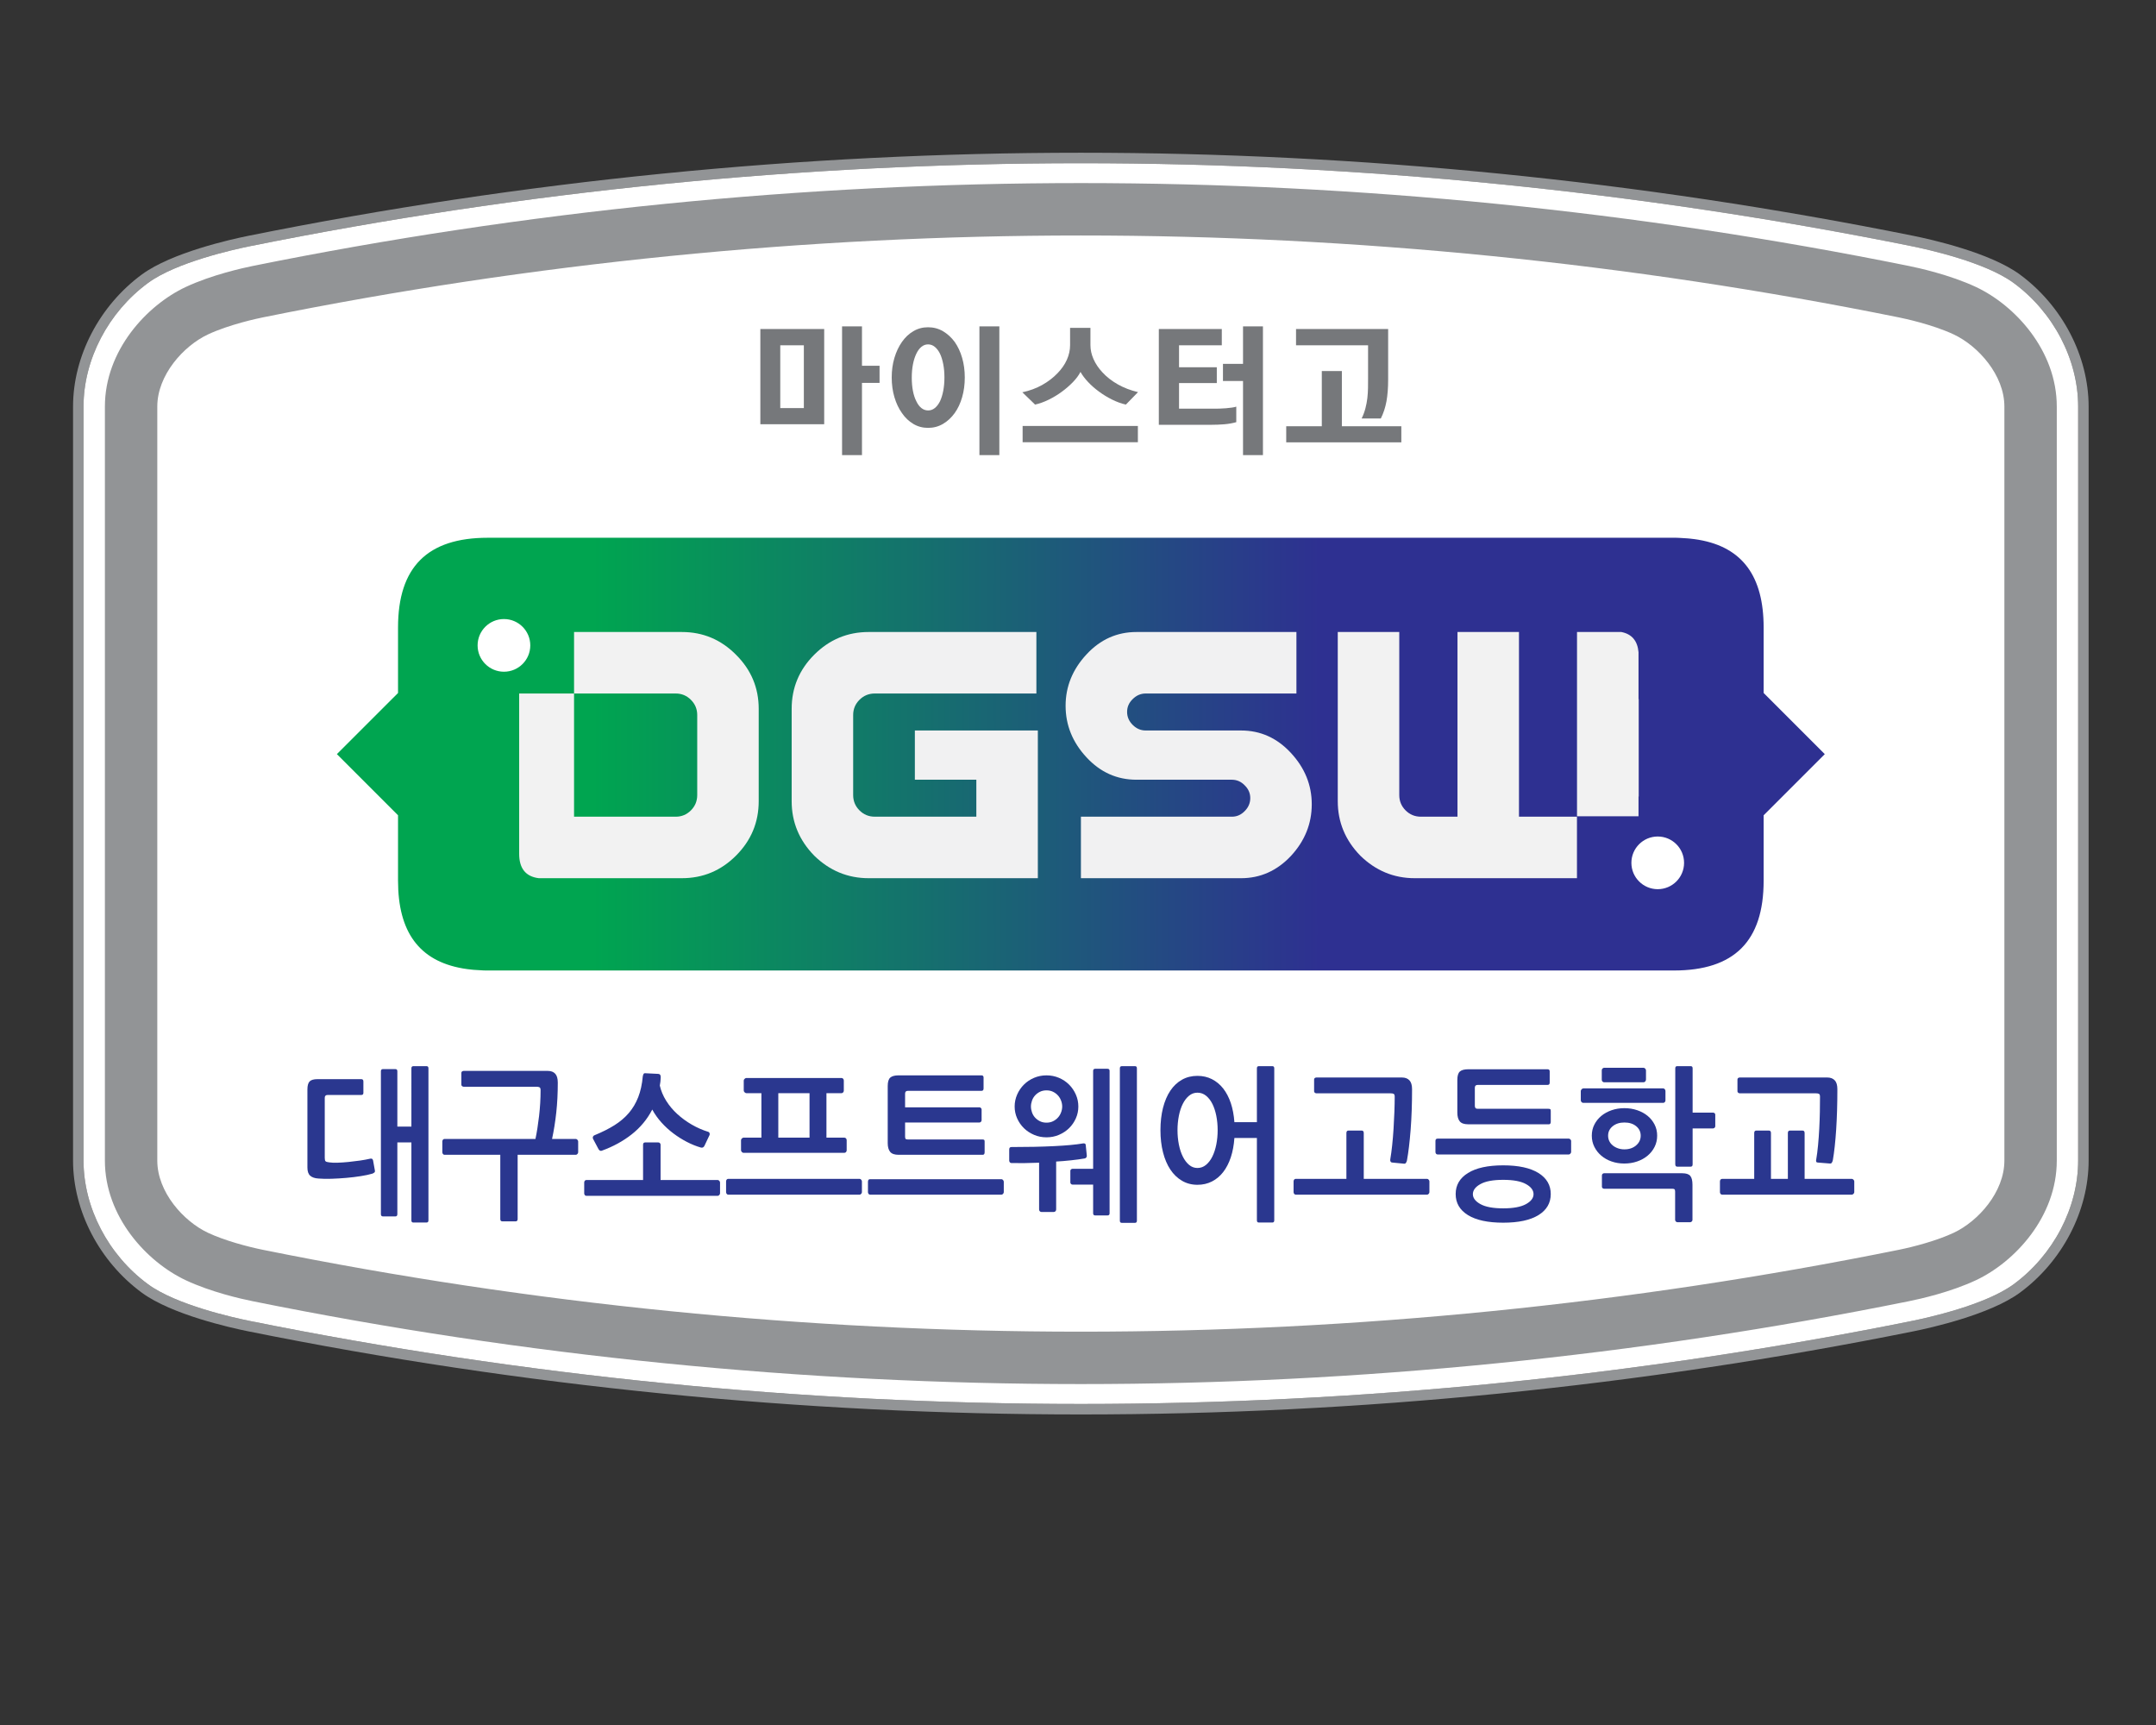 <?xml version="1.0" encoding="iso-8859-1"?>
<!-- Generator: Adobe Illustrator 22.1.0, SVG Export Plug-In . SVG Version: 6.00 Build 0)  -->
<svg version="1.1" id="&#xB808;&#xC774;&#xC5B4;_1" xmlns="http://www.w3.org/2000/svg" xmlns:xlink="http://www.w3.org/1999/xlink"
	 x="0px" y="0px" viewBox="0 0 1280 1024" style="enable-background:new 0 0 1280 1024;" xml:space="preserve">
<rect x="0" y="0" width="1280" height="1024" fill="#333333" stroke="none"/>
<g id="XMLID_1_">
	<g>
		<path style="fill:#929496;" d="M1240,241.35v447.61c0,29.86-15.64,59.91-40.83,78.42c-17.74,13.01-52.8,20.83-63.13,22.92
			c-162.49,32.75-328.81,49.35-494.35,49.35s-331.87-16.6-494.36-49.35c-10.33-2.09-45.39-9.91-63.11-22.91
			c-25.19-18.51-40.85-48.56-40.85-78.43V241.35c0-29.87,15.66-59.91,40.85-78.41c17.72-13.02,52.78-20.84,63.11-22.93
			c162.5-32.74,328.82-49.34,494.35-49.34c165.54,0,331.87,16.6,494.36,49.34c10.33,2.09,45.39,9.91,63.12,22.93
			C1224.35,181.44,1240,211.48,1240,241.35z M1233.78,688.96V241.35c0-27.92-14.68-56.05-38.31-73.39
			c-16.7-12.27-50.65-19.82-60.66-21.85C972.72,113.45,806.8,96.89,641.68,96.89c-165.11,0-331.02,16.56-493.12,49.22
			c-10.01,2.03-43.96,9.58-60.65,21.84c-23.64,17.35-38.32,45.48-38.32,73.4v447.61c0,27.92,14.68,56.05,38.31,73.41
			c16.7,12.26,50.65,19.81,60.66,21.83c162.09,32.67,328,49.23,493.13,49.23s331.03-16.56,493.13-49.23
			c10-2.02,43.95-9.57,60.66-21.83C1219.11,745.01,1233.78,716.88,1233.78,688.96z"/>
		<path style="fill:#FFFFFF;" d="M1233.78,241.35v447.61c0,27.92-14.67,56.05-38.3,73.41c-16.71,12.26-50.66,19.81-60.66,21.83
			c-162.1,32.67-328,49.23-493.13,49.23s-331.04-16.56-493.13-49.23c-10.01-2.02-43.96-9.57-60.66-21.83
			c-23.63-17.36-38.31-45.49-38.31-73.41V241.35c0-27.92,14.68-56.05,38.32-73.4c16.69-12.26,50.64-19.81,60.65-21.84
			c162.1-32.66,328.01-49.22,493.12-49.22c165.12,0,331.04,16.56,493.13,49.22c10.01,2.03,43.96,9.58,60.66,21.85
			C1219.1,185.3,1233.78,213.43,1233.78,241.35z"/>
	</g>
	<g>
	</g>
</g>
<g>
	<linearGradient id="SVGID_1_" gradientUnits="userSpaceOnUse" x1="200.006" y1="447.664" x2="1083.36" y2="447.664">
		<stop  offset="0.172" style="stop-color:#00A550"/>
		<stop  offset="0.661" style="stop-color:#2E3091"/>
	</linearGradient>
	<path style="fill:url(#SVGID_1_);" d="M1047.058,411.36v-38.859c0-30.41-12.587-47.511-38.274-52.021
		c-0.16-0.029-0.311-0.055-0.461-0.083c-1.546-0.261-3.136-0.469-4.777-0.638c-0.457-0.049-0.911-0.097-1.379-0.14
		c-1.385-0.121-2.801-0.206-4.248-0.268c-0.42-0.018-0.816-0.061-1.245-0.073l-1.7-0.055h-1.191H289.829h-0.242
		c-35.852,0-53.278,17.426-53.278,53.278v38.872l-36.302,36.288l36.302,36.307v38.855c0,30.413,12.591,47.517,38.281,52.024
		c0.153,0.026,0.297,0.055,0.454,0.08c1.542,0.261,3.139,0.473,4.777,0.643c0.457,0.05,0.914,0.097,1.385,0.14
		c1.379,0.121,2.798,0.206,4.241,0.261c0.42,0.018,0.816,0.066,1.246,0.078l1.703,0.055h1.191h703.955h0.242
		c35.852,0,53.275-17.43,53.275-53.276v-38.872l36.302-36.295L1047.058,411.36z"/>
	<path style="fill:#F1F1F2;" d="M616.16,521.321H515.726c-12.413,0-23.196-4.46-32.327-13.379
		c-8.926-9.143-13.393-19.915-13.393-32.334v-54.82c0-12.49,4.466-23.203,13.393-32.127c8.984-8.991,19.764-13.487,32.327-13.487
		h99.568v36.507h-95.92c-3.583,0-6.606,1.252-9.107,3.748c-2.501,2.498-3.747,5.499-3.747,8.998v47.537
		c0,3.572,1.246,6.602,3.747,9.1c2.501,2.498,5.524,3.743,9.107,3.743h60.273v-21.946h-36.5v-29.229h73.014V521.321z"/>
	<path style="fill:#F1F1F2;" d="M778.778,477.426c0,11.562-4.129,21.806-12.41,30.73c-8.281,8.78-18.136,13.166-29.549,13.166
		h-95.088v-36.513h89.625c2.921,0,5.463-1.106,7.606-3.319c2.211-2.211,3.313-4.78,3.313-7.71c0-2.916-1.102-5.456-3.313-7.601
		c-2.143-2.211-4.685-3.317-7.606-3.317H674.71c-11.557,0-21.453-4.422-29.649-13.275c-8.291-8.92-12.424-19.132-12.424-30.621
		c0-11.422,4.133-21.592,12.424-30.517c8.196-8.846,18.091-13.275,29.649-13.275h94.968v36.507H680.18
		c-2.931,0-5.5,1.113-7.711,3.324c-2.218,2.139-3.317,4.678-3.317,7.595c0,2.928,1.099,5.504,3.317,7.71
		c2.211,2.211,4.78,3.324,7.711,3.324h56.639c11.485,0,21.336,4.429,29.549,13.28C774.649,455.833,778.778,466.003,778.778,477.426z
		"/>
	<g>
		<path style="fill:none;" d="M401.192,484.808c3.498,0,6.5-1.246,8.998-3.743c2.494-2.498,3.746-5.528,3.746-9.1v-47.537
			c0-3.499-1.252-6.5-3.746-8.998c-2.498-2.496-5.5-3.748-8.998-3.748H340.81v73.127H401.192z"/>
		<path style="fill:#F2F2F2;" d="M404.83,375.174h-64.02v36.507h60.382c3.498,0,6.5,1.252,8.998,3.748
			c2.494,2.498,3.746,5.499,3.746,8.998v47.537c0,3.572-1.252,6.602-3.746,9.1c-2.498,2.498-5.5,3.743-8.998,3.743H340.81v-73.127
			h-32.586v11.738v2.65v44.048v11.13v25.585c0,8.699,3.883,13.529,11.629,14.49h84.977c12.496,0,23.203-4.46,32.119-13.379
			c8.998-8.998,13.492-19.775,13.492-32.334v-54.82c0-12.49-4.494-23.203-13.492-32.127
			C428.033,379.67,417.325,375.174,404.83,375.174z"/>
		<path style="fill:#F2F2F2;" d="M901.805,484.808V375.174h-36.504v109.634h-21.712c-3.576,0-6.606-1.246-9.104-3.743
			c-2.501-2.498-3.747-5.528-3.747-9.1v-96.79h-36.517v100.434c0,12.419,4.47,23.191,13.386,32.334
			c9.128,8.92,19.903,13.379,32.32,13.379h96.306v-36.513H901.805z"/>
		<path style="fill:#F2F2F2;" d="M972.775,472.863h0.113v-2.65v-44.048v-11.13h-0.113v-27.9
			c-0.607-6.768-3.999-10.759-10.185-11.961h-26.332v109.385h36.517V472.863z"/>
		<rect x="936.233" y="484.559" style="fill:#2A378F;" width="0.024" height="0.249"/>
	</g>
	<path style="fill:#FFFFFF;" d="M314.823,383.121c0,8.633-7.005,15.631-15.638,15.631c-8.633,0-15.635-6.998-15.635-15.631
		c0-8.635,7.002-15.64,15.635-15.64C307.818,367.481,314.823,374.487,314.823,383.121z"/>
	<path style="fill:#FFFFFF;" d="M968.544,512.207c0-8.639,7.005-15.638,15.638-15.638c8.636,0,15.635,6.998,15.635,15.638
		c0,8.635-6.998,15.633-15.635,15.633C975.549,527.841,968.544,520.842,968.544,512.207z"/>
</g>
<path style="fill:#929496;" d="M641.693,821.618c-164.863,0-330.276-16.552-491.631-49.183c-6.927-1.392-24.704-5.401-39.738-12.441
	c-23.142-10.851-48.047-37.705-48.047-71.035V241.353c0-33.325,24.889-60.164,48.016-70.999
	c15.44-7.237,34.347-11.375,39.776-12.472c161.4-32.644,326.809-49.197,491.624-49.197c164.802,0,330.208,16.552,491.615,49.2
	c5.401,1.088,24.26,5.207,39.748,12.449c23.142,10.842,48.037,37.686,48.037,71.018v447.606c0,33.323-24.892,60.177-48.02,71.028
	c-15.075,7.046-32.842,11.056-39.783,12.448C971.952,805.065,806.547,821.618,641.693,821.618z M641.693,139.793
	c-162.748,0-326.079,16.342-485.462,48.581c-3.262,0.659-20.122,4.234-32.74,10.146c-14.594,6.841-30.106,24.173-30.106,42.833
	v447.606c0,18.665,15.526,36.023,30.136,42.871c9.776,4.572,23.299,8.223,32.692,10.114
	c159.346,32.221,322.68,48.566,485.479,48.566c162.785,0,326.116-16.345,485.449-48.562c9.404-1.894,22.93-5.545,32.737-10.124
	c14.583-6.848,30.109-24.199,30.109-42.864V241.353c0-18.665-15.519-36.004-30.119-42.845c-12.659-5.924-29.471-9.479-32.716-10.129
	C967.759,156.136,804.431,139.793,641.693,139.793z"/>
<g>
	<path style="fill:#2A378F;" d="M222.199,696.073c-0.358,0.268-0.689,0.462-0.986,0.591c-1.972,0.588-4.316,1.094-7.036,1.512
		c-2.716,0.432-5.555,0.773-8.514,1.034c-2.951,0.261-5.899,0.437-8.824,0.534c-2.924,0.104-5.528,0.05-7.793-0.145
		c-2.153-0.128-3.784-0.688-4.883-1.665c-1.113-0.979-1.658-2.607-1.658-4.891v-46.271c0-2.28,0.43-3.876,1.297-4.794
		c0.867-0.911,2.433-1.367,4.705-1.367h25.984c0.839,0,1.252,0.456,1.252,1.367v6.756c0,0.844-0.413,1.269-1.252,1.269h-19.982
		c-1.136,0-1.703,0.553-1.703,1.665v35.707c0,1.039,0.167,1.713,0.495,1.998c0.328,0.299,1.055,0.51,2.191,0.638
		c1.256,0.201,2.9,0.261,4.931,0.201c2.03-0.068,4.197-0.213,6.497-0.444c2.296-0.232,4.576-0.51,6.807-0.833
		c2.242-0.322,4.201-0.687,5.876-1.075c0.413-0.128,0.798-0.128,1.16,0c0.359,0.126,0.594,0.461,0.72,0.978l1.075,5.966
		C222.674,695.387,222.558,695.819,222.199,696.073z M244.245,634.154c0-0.844,0.41-1.269,1.249-1.269h7.705
		c0.778,0,1.167,0.425,1.167,1.269v90.292c0,0.846-0.389,1.276-1.167,1.276h-7.793c-0.778,0-1.16-0.43-1.16-1.276v-46.271h-8.339
		v42.56c0,0.906-0.389,1.36-1.164,1.36h-7.35c-0.836,0-1.252-0.454-1.252-1.36v-84.818c0-0.851,0.416-1.276,1.252-1.276h7.35
		c0.775,0,1.164,0.425,1.164,1.276v32.866h8.339V634.154z"/>
	<path style="fill:#2A378F;" d="M331.154,642.662c0,6.326-0.297,12.231-0.894,17.706c-0.594,5.48-1.433,10.728-2.508,15.747h14.157
		c0.3,0,0.601,0.164,0.901,0.491c0.297,0.329,0.444,0.657,0.444,0.979v6.457c0,0.328-0.147,0.65-0.444,0.978
		c-0.3,0.329-0.601,0.493-0.901,0.493H307.32v38.154c0,0.914-0.416,1.368-1.252,1.368h-7.797c-0.836,0-1.252-0.454-1.252-1.368
		v-38.154h-33.156c-0.358,0-0.659-0.164-0.898-0.493c-0.239-0.327-0.355-0.65-0.355-0.978v-6.457c0-0.389,0.116-0.735,0.355-1.027
		c0.239-0.299,0.539-0.444,0.898-0.444h54.032c0.836-3.974,1.553-8.519,2.15-13.645c0.594-5.116,0.897-10.219,0.897-15.31
		c0-0.906-0.211-1.478-0.628-1.708c-0.416-0.23-1.041-0.346-1.877-0.346h-43.195c-0.297,0-0.594-0.116-0.894-0.34
		c-0.301-0.232-0.447-0.498-0.447-0.832v-7.04c0-0.389,0.147-0.686,0.447-0.88c0.3-0.195,0.597-0.299,0.894-0.299h49.999
		c1.914,0,3.378,0.56,4.395,1.672C330.649,638.493,331.154,640.251,331.154,642.662z"/>
	<path style="fill:#2A378F;" d="M427.033,709.384c-0.297,0.329-0.594,0.486-0.897,0.486h-78.044c-0.355,0-0.659-0.145-0.897-0.437
		c-0.236-0.298-0.355-0.638-0.355-1.032v-6.459c0-0.382,0.119-0.735,0.355-1.027c0.239-0.292,0.543-0.43,0.897-0.43h33.692v-20.944
		c0-0.904,0.416-1.367,1.256-1.367h7.797c0.355,0,0.672,0.133,0.939,0.389c0.269,0.268,0.403,0.588,0.403,0.978v20.944h33.958
		c0.304,0,0.6,0.157,0.897,0.485c0.3,0.329,0.45,0.65,0.45,0.972v6.459C427.483,708.729,427.333,709.057,427.033,709.384z
		 M357.322,683.066c-0.239,0.133-0.553,0.145-0.942,0.048c-0.389-0.102-0.727-0.401-1.03-0.93l-3.225-6.068
		c-0.239-0.517-0.256-0.984-0.048-1.416c0.212-0.42,0.526-0.698,0.942-0.826c4.48-1.836,8.407-3.803,11.789-5.924
		c3.371-2.116,6.221-4.552,8.554-7.285c2.334-2.74,4.183-5.876,5.555-9.393c1.372-3.523,2.269-7.594,2.689-12.226
		c0.058-0.45,0.195-0.911,0.403-1.373c0.211-0.456,0.553-0.643,1.03-0.583l7.797,0.389c1.014,0.066,1.495,0.783,1.433,2.153
		c-0.061,1.696-0.242,3.295-0.543,4.789c0.717,3.134,1.976,6.135,3.767,8.998c1.791,2.873,3.986,5.497,6.586,7.879
		c2.6,2.382,5.48,4.484,8.646,6.312c3.17,1.829,6.453,3.264,9.861,4.303c0.355,0.126,0.59,0.406,0.713,0.833
		c0.119,0.424,0.089,0.802-0.085,1.129l-2.962,6.251c-0.478,0.984-1.194,1.342-2.146,1.088c-2.75-0.79-5.511-1.902-8.291-3.342
		c-2.774-1.433-5.453-3.117-8.019-5.043c-2.573-1.931-4.931-4.088-7.077-6.476c-2.153-2.382-3.979-4.946-5.47-7.698
		c-2.989,5.755-7.046,10.656-12.188,14.71C369.926,677.409,364.013,680.642,357.322,683.066z"/>
	<path style="fill:#2A378F;" d="M511.266,708.698c-0.297,0.327-0.597,0.486-0.901,0.486h-78.043c-0.362,0-0.659-0.159-0.898-0.486
		c-0.239-0.328-0.355-0.65-0.355-0.978v-6.459c0-0.394,0.116-0.729,0.355-1.026c0.239-0.292,0.536-0.443,0.898-0.443h78.043
		c0.304,0,0.604,0.164,0.901,0.491c0.3,0.327,0.447,0.657,0.447,0.978v6.459C511.713,708.048,511.567,708.371,511.266,708.698z
		 M443.074,648.927c-0.297,0-0.628-0.164-0.983-0.492c-0.362-0.323-0.536-0.687-0.536-1.077v-5.971c0-0.322,0.174-0.645,0.536-0.979
		c0.355-0.323,0.686-0.492,0.983-0.492h56.54c0.362,0,0.672,0.152,0.942,0.444c0.273,0.297,0.406,0.643,0.406,1.027v6.069
		c0,0.389-0.133,0.73-0.406,1.027c-0.27,0.297-0.58,0.444-0.942,0.444h-8.961v26.41h10.663c0.358,0,0.675,0.14,0.945,0.444
		c0.266,0.292,0.403,0.631,0.403,1.027v6.064c0,0.389-0.137,0.735-0.403,1.027c-0.27,0.292-0.587,0.444-0.945,0.444h-59.945
		c-0.3,0-0.611-0.164-0.942-0.493c-0.328-0.328-0.491-0.686-0.491-1.075v-5.966c0-0.334,0.164-0.657,0.491-0.979
		c0.331-0.328,0.642-0.492,0.942-0.492h10.663v-26.41H443.074z M462.073,648.927v26.41h18.542v-26.41H462.073z"/>
	<path style="fill:#2A378F;" d="M595.493,700.485c0.3,0.321,0.447,0.679,0.447,1.075v6.161c0,0.328-0.147,0.65-0.447,0.978
		c-0.297,0.327-0.601,0.486-0.894,0.486h-78.047c-0.358,0-0.659-0.159-0.901-0.486c-0.239-0.328-0.352-0.65-0.352-0.978v-6.161
		c0-1.046,0.413-1.568,1.252-1.568h78.047C594.892,699.992,595.196,700.156,595.493,700.485z M584.246,685.168
		c-0.208,0.23-0.461,0.346-0.754,0.346h-50.009c-2.389,0-4.057-0.588-5.016-1.762c-0.956-1.172-1.437-2.904-1.437-5.188v-33.847
		c0-2.479,0.512-4.161,1.529-5.043c1.014-0.872,2.651-1.315,4.924-1.315h49.197c0.836,0,1.256,0.426,1.256,1.273v6.55
		c0,0.918-0.42,1.374-1.256,1.374h-43.727c-1.075,0-1.61,0.559-1.61,1.665v8.116h44.174c0.294,0,0.577,0.128,0.85,0.396
		c0.269,0.256,0.403,0.553,0.403,0.88v6.362c0,0.382-0.133,0.712-0.403,0.978c-0.273,0.256-0.556,0.389-0.85,0.389h-44.174v8.317
		c0,0.711,0.102,1.186,0.311,1.416c0.205,0.225,0.641,0.34,1.3,0.34h44.178c0.474,0,0.829,0.061,1.071,0.194
		c0.239,0.135,0.362,0.456,0.362,0.979v6.457C584.563,684.566,584.458,684.943,584.246,685.168z"/>
	<path style="fill:#2A378F;" d="M617.313,719.02c-0.273-0.29-0.406-0.638-0.406-1.032v-27.777c-3.525,0.126-6.555,0.207-9.093,0.242
		c-2.542,0.031-5.009,0.012-7.395-0.048c-0.358,0-0.658-0.152-0.894-0.443c-0.242-0.292-0.362-0.633-0.362-1.027v-6.556
		c0-0.971,0.423-1.469,1.255-1.469c9.496,0,17.921-0.171,25.267-0.536c7.35-0.358,13.116-0.892,17.296-1.616
		c0.297-0.061,0.628-0.043,0.986,0.055c0.358,0.097,0.563,0.408,0.628,0.93l0.624,6.161c0.062,0.522-0.044,0.93-0.311,1.221
		c-0.269,0.292-0.553,0.472-0.853,0.541c-1.075,0.194-2.331,0.389-3.763,0.582c-1.433,0.194-2.911,0.377-4.436,0.541
		c-1.525,0.164-3.047,0.31-4.569,0.438c-1.522,0.133-2.945,0.231-4.255,0.297v28.465c0,0.394-0.133,0.742-0.406,1.032
		c-0.266,0.292-0.614,0.438-1.03,0.438h-7.35C617.893,719.459,617.583,719.312,617.313,719.02z M621.299,638.358
		c2.628,0,5.091,0.493,7.391,1.467c2.3,0.979,4.299,2.315,6.005,4.011c1.703,1.701,3.044,3.67,4.03,5.917
		c0.99,2.254,1.478,4.618,1.478,7.097c0,2.479-0.488,4.823-1.478,7.041c-0.986,2.218-2.327,4.156-4.03,5.826
		c-1.706,1.659-3.705,2.977-6.005,3.955c-2.3,0.984-4.763,1.471-7.391,1.471c-2.627,0-5.091-0.486-7.391-1.471
		c-2.3-0.978-4.303-2.296-6.006-3.955c-1.699-1.67-3.047-3.608-4.033-5.826c-0.983-2.218-1.481-4.562-1.481-7.041
		c0-2.479,0.498-4.844,1.481-7.097c0.986-2.247,2.334-4.216,4.033-5.917c1.703-1.696,3.706-3.032,6.006-4.011
		C616.208,638.851,618.672,638.358,621.299,638.358z M621.299,647.262c-1.436,0-2.719,0.273-3.852,0.826
		c-1.14,0.555-2.105,1.276-2.914,2.158c-0.808,0.88-1.423,1.907-1.836,3.079c-0.42,1.179-0.631,2.346-0.631,3.525
		c0,1.172,0.211,2.344,0.631,3.518c0.413,1.177,1.027,2.204,1.836,3.079c0.809,0.88,1.774,1.604,2.914,2.157
		c1.133,0.553,2.416,0.833,3.852,0.833c1.433,0,2.719-0.28,3.849-0.833c1.14-0.553,2.109-1.276,2.918-2.157
		c0.805-0.875,1.433-1.902,1.877-3.079c0.45-1.174,0.675-2.346,0.675-3.518c0-1.179-0.225-2.346-0.675-3.525
		c-0.444-1.172-1.072-2.199-1.877-3.079c-0.809-0.882-1.778-1.604-2.918-2.158C624.018,647.535,622.732,647.262,621.299,647.262z
		 M657.495,721.511h-7.254c-0.836,0-1.255-0.423-1.255-1.269v-17.03h-12.27c-0.304,0-0.587-0.121-0.856-0.382
		c-0.269-0.261-0.403-0.553-0.403-0.887v-6.944c0-0.327,0.133-0.602,0.403-0.826c0.27-0.225,0.553-0.341,0.856-0.341h12.27v-58.116
		c0-0.844,0.42-1.269,1.255-1.269h7.254c0.843,0,1.259,0.425,1.259,1.269v84.527C658.755,721.088,658.338,721.511,657.495,721.511z
		 M673.809,725.913h-7.797c-0.778,0-1.16-0.43-1.16-1.266v-90.493c0-0.844,0.416-1.269,1.249-1.269h7.708
		c0.775,0,1.164,0.425,1.164,1.269v90.493C674.973,725.483,674.584,725.913,673.809,725.913z"/>
	<path style="fill:#2A378F;" d="M710.903,703.322c-3.409,0-6.466-0.804-9.186-2.407c-2.716-1.597-5.016-3.815-6.9-6.652
		c-1.883-2.832-3.33-6.239-4.347-10.22c-1.01-3.978-1.518-8.353-1.518-13.104c0-4.897,0.508-9.332,1.518-13.313
		c1.017-3.973,2.464-7.363,4.347-10.17c1.884-2.802,4.183-4.97,6.9-6.507c2.719-1.53,5.777-2.293,9.186-2.293
		c3.166,0,6.032,0.647,8.602,1.954c2.566,1.3,4.794,3.146,6.678,5.528c1.877,2.382,3.388,5.268,4.528,8.652
		c1.133,3.397,1.846,7.183,2.143,11.351h13.355v-31.986c0-0.844,0.389-1.269,1.164-1.269h7.974c0.778,0,1.167,0.425,1.167,1.269
		v90.292c0,0.846-0.389,1.276-1.167,1.276h-7.974c-0.775,0-1.164-0.43-1.164-1.276v-48.914h-13.355
		c-0.297,4.242-1.01,8.075-2.143,11.496c-1.14,3.426-2.651,6.341-4.528,8.754c-1.884,2.418-4.112,4.277-6.678,5.577
		C716.936,702.666,714.069,703.322,710.903,703.322z M722.914,670.939c0-3.001-0.273-5.857-0.805-8.561
		c-0.543-2.709-1.32-5.079-2.334-7.096c-1.017-2.016-2.273-3.634-3.76-4.842c-1.501-1.203-3.197-1.805-5.111-1.805
		c-1.853,0-3.508,0.602-4.975,1.805c-1.46,1.208-2.699,2.825-3.712,4.842c-1.02,2.016-1.798,4.386-2.334,7.096
		c-0.532,2.704-0.809,5.56-0.809,8.561c0,2.934,0.276,5.748,0.809,8.462c0.536,2.704,1.313,5.086,2.334,7.14
		c1.014,2.052,2.252,3.701,3.712,4.939c1.468,1.239,3.122,1.86,4.975,1.86c1.914,0,3.61-0.621,5.111-1.86
		c1.487-1.239,2.743-2.887,3.76-4.939c1.014-2.054,1.791-4.436,2.334-7.14C722.641,676.687,722.914,673.874,722.914,670.939z"/>
	<path style="fill:#2A378F;" d="M848.182,708.698c-0.3,0.327-0.601,0.486-0.901,0.486h-78.04c-0.362,0-0.662-0.159-0.897-0.486
		c-0.246-0.328-0.362-0.65-0.362-0.978v-6.459c0-0.394,0.116-0.729,0.362-1.026c0.235-0.292,0.536-0.443,0.897-0.443h30.106v-27.195
		c0-0.978,0.416-1.471,1.249-1.471h7.8c0.833,0,1.256,0.493,1.256,1.471v27.195h37.629c0.3,0,0.601,0.164,0.901,0.491
		c0.293,0.327,0.45,0.657,0.45,0.978v6.459C848.632,708.048,848.475,708.371,848.182,708.698z M838.328,646.576
		c0,8.803-0.286,16.86-0.853,24.162c-0.57,7.309-1.3,13.373-2.191,18.197c-0.13,0.522-0.317,0.978-0.587,1.367
		c-0.273,0.396-0.645,0.559-1.122,0.493l-7.077-0.688c-0.485-0.055-0.809-0.292-0.986-0.686c-0.181-0.384-0.211-0.845-0.092-1.367
		c0.416-2.412,0.788-5.195,1.119-8.362c0.331-3.165,0.601-6.427,0.808-9.781c0.212-3.359,0.372-6.671,0.492-9.933
		c0.116-3.263,0.184-6.229,0.184-8.907c0-0.911-0.198-1.476-0.584-1.708c-0.389-0.224-1.003-0.34-1.839-0.34h-44.086
		c-0.3,0-0.604-0.116-0.901-0.353c-0.294-0.218-0.44-0.498-0.44-0.826v-7.041c0-0.396,0.146-0.687,0.44-0.887
		c0.297-0.189,0.601-0.287,0.901-0.287h50.808c1.911,0,3.388,0.56,4.429,1.665C837.802,642.401,838.328,644.164,838.328,646.576z"/>
	<path style="fill:#2A378F;" d="M932.32,684.827c-0.3,0.329-0.601,0.486-0.894,0.486h-77.958c-0.358,0-0.659-0.145-0.901-0.437
		c-0.236-0.298-0.352-0.638-0.352-1.027v-6.555c0-0.911,0.413-1.374,1.252-1.374h77.958c0.293,0,0.594,0.152,0.894,0.444
		c0.3,0.292,0.45,0.601,0.45,0.93v6.555C932.77,684.178,932.62,684.499,932.32,684.827z M920.67,708.796
		c0,5.347-2.433,9.52-7.302,12.525c-4.869,2.992-11.847,4.494-20.924,4.494c-9.08,0-16.058-1.501-20.924-4.494
		c-4.872-3.005-7.302-7.178-7.302-12.525c0-5.286,2.429-9.441,7.302-12.473c4.866-3.032,11.844-4.55,20.924-4.55
		c9.076,0,16.054,1.518,20.924,4.55C918.238,699.354,920.67,703.51,920.67,708.796z M920.357,667.068
		c-0.212,0.232-0.464,0.341-0.761,0.341h-47.941c-2.389,0-4.064-0.583-5.016-1.75c-0.952-1.184-1.433-2.911-1.433-5.188v-19.375
		c0-2.477,0.501-4.152,1.525-5.035c1.014-0.875,2.658-1.317,4.924-1.317h47.133c0.839,0,1.255,0.418,1.255,1.269v6.649
		c0,0.913-0.416,1.373-1.255,1.373h-41.482c-1.14,0-1.706,0.548-1.706,1.658v10.76c0,0.522,0.12,0.948,0.358,1.276
		c0.242,0.323,0.683,0.486,1.348,0.486h41.936c0.474,0,0.829,0.067,1.068,0.195c0.246,0.133,0.362,0.456,0.362,0.984v6.555
		C920.67,666.468,920.565,666.838,920.357,667.068z M892.445,700.381c-5.978,0-10.469,0.826-13.482,2.498
		c-3.023,1.663-4.528,3.67-4.528,6.014c0,2.279,1.505,4.258,4.528,5.924c3.013,1.653,7.503,2.486,13.482,2.486
		c5.971,0,10.469-0.833,13.488-2.486c3.016-1.665,4.521-3.644,4.521-5.924c0-2.344-1.505-4.351-4.521-6.014
		C902.914,701.207,898.416,700.381,892.445,700.381z"/>
	<path style="fill:#2A378F;" d="M988.365,654.255c-0.266,0.292-0.583,0.437-0.942,0.437h-47.487c-0.362,0-0.689-0.157-0.99-0.485
		c-0.3-0.329-0.444-0.681-0.444-1.077v-5.48c0-0.323,0.157-0.669,0.492-1.02c0.327-0.365,0.672-0.541,1.03-0.541h47.399
		c0.358,0,0.676,0.164,0.942,0.486c0.27,0.328,0.406,0.686,0.406,1.075v5.577C988.771,653.617,988.635,653.964,988.365,654.255z
		 M964.398,657.828c2.689,0,5.221,0.408,7.616,1.221c2.388,0.814,4.453,1.943,6.179,3.371c1.737,1.44,3.112,3.147,4.125,5.141
		c1.017,1.986,1.525,4.185,1.525,6.604c0,2.412-0.508,4.629-1.525,6.652c-1.014,2.023-2.406,3.76-4.166,5.231
		c-1.761,1.471-3.828,2.614-6.18,3.421c-2.364,0.82-4.917,1.228-7.664,1.228c-2.692,0-5.204-0.408-7.527-1.228
		c-2.334-0.807-4.364-1.95-6.097-3.421c-1.727-1.471-3.105-3.208-4.115-5.231c-1.023-2.023-1.529-4.24-1.529-6.652
		c0-2.419,0.505-4.618,1.529-6.604c1.01-1.993,2.389-3.701,4.115-5.141c1.733-1.428,3.781-2.558,6.142-3.371
		C959.184,658.235,961.709,657.828,964.398,657.828z M976.808,641.929c-0.266,0.358-0.645,0.539-1.119,0.539h-23.391
		c-0.239,0-0.522-0.126-0.85-0.394c-0.327-0.256-0.491-0.65-0.491-1.172v-5.576c0-0.456,0.164-0.814,0.491-1.075
		c0.328-0.261,0.611-0.389,0.85-0.389h23.391c0.416,0,0.778,0.159,1.072,0.486c0.3,0.327,0.45,0.688,0.45,1.075v5.381
		C977.211,641.193,977.074,641.575,976.808,641.929z M1004.409,725.084c-0.269,0.297-0.587,0.44-0.942,0.44h-7.616
		c-0.362,0-0.675-0.143-0.942-0.44c-0.273-0.29-0.399-0.608-0.399-0.928v-16.831c0-0.716-0.14-1.172-0.409-1.373
		c-0.266-0.193-0.703-0.29-1.3-0.29h-40.503c-0.297,0-0.58-0.111-0.85-0.341c-0.266-0.225-0.402-0.503-0.402-0.833v-6.749
		c0-0.389,0.136-0.693,0.402-0.923c0.27-0.237,0.553-0.346,0.85-0.346h46.505c2.273,0,3.842,0.527,4.705,1.566
		c0.87,1.039,1.304,2.802,1.304,5.287v20.833C1004.812,724.476,1004.675,724.794,1004.409,725.084z M964.398,666.34
		c-2.808,0-5.129,0.728-6.944,2.199c-1.826,1.471-2.737,3.348-2.737,5.627c0,1.172,0.239,2.247,0.716,3.226
		c0.478,0.985,1.15,1.829,2.02,2.546c0.867,0.716,1.89,1.288,3.088,1.713c1.198,0.425,2.481,0.631,3.856,0.631
		c2.808,0,5.118-0.783,6.94-2.344c1.826-1.561,2.733-3.494,2.733-5.772c0-2.279-0.891-4.156-2.689-5.627
		C969.595,667.068,967.261,666.34,964.398,666.34z M1017.938,669.469c-0.266,0.261-0.584,0.389-0.945,0.389h-12.096v21.331
		c0,0.911-0.386,1.367-1.167,1.367h-7.971c-0.778,0-1.164-0.486-1.164-1.464v-56.937c0-0.844,0.386-1.269,1.164-1.269h7.971
		c0.781,0,1.167,0.425,1.167,1.269v26.317h12.096c0.362,0,0.679,0.109,0.945,0.339c0.266,0.225,0.403,0.505,0.403,0.833v6.945
		C1018.341,668.916,1018.205,669.208,1017.938,669.469z"/>
	<path style="fill:#2A378F;" d="M1042.714,671.127h7.435c0.839,0,1.255,0.493,1.255,1.471v27.195h10.035v-27.195
		c0-0.978,0.416-1.471,1.252-1.471h7.442c0.836,0,1.252,0.493,1.252,1.471v27.195h28.048c0.301,0,0.614,0.164,0.942,0.491
		c0.327,0.327,0.491,0.657,0.491,0.978v6.459c0,0.328-0.164,0.65-0.491,0.978c-0.328,0.327-0.641,0.486-0.942,0.486h-76.969
		c-0.423,0-0.751-0.159-0.993-0.486c-0.236-0.328-0.358-0.65-0.358-0.978v-6.459c0-0.394,0.123-0.729,0.358-1.026
		c0.242-0.292,0.57-0.443,0.993-0.443h18.995v-27.195C1041.462,671.62,1041.878,671.127,1042.714,671.127z M1090.833,646.576
		c0,8.803-0.239,16.822-0.717,24.064c-0.481,7.243-1.139,13.275-1.976,18.1c-0.116,0.517-0.311,0.996-0.58,1.416
		c-0.27,0.425-0.642,0.607-1.119,0.541l-7.35-0.59c-0.478-0.055-0.761-0.261-0.85-0.584c-0.092-0.327-0.075-0.752,0.048-1.276
		c0.413-2.411,0.774-5.212,1.075-8.408c0.3-3.195,0.539-6.471,0.717-9.831c0.174-3.359,0.297-6.689,0.358-9.982
		c0.058-3.286,0.085-6.277,0.085-8.955c0-0.911-0.191-1.476-0.58-1.708c-0.389-0.224-1-0.34-1.836-0.34h-45.253
		c-0.304,0-0.597-0.116-0.897-0.353c-0.297-0.218-0.444-0.498-0.444-0.826v-7.041c0-0.396,0.147-0.687,0.444-0.887
		c0.3-0.189,0.594-0.287,0.897-0.287h51.978c1.907,0,3.385,0.56,4.429,1.665C1090.311,642.401,1090.833,644.164,1090.833,646.576z"
		/>
</g>
<g>
	<path style="fill:#76787B;" d="M451.413,195.309h37.909v56.511h-37.909V195.309z M463.24,242.258h13.997v-37.297H463.24V242.258z
		 M511.751,193.745v23.384h10.434v10.175h-10.434v42.859h-11.823v-76.418H511.751z"/>
	<path style="fill:#76787B;" d="M572.785,224.09c0,4.169-0.519,8.071-1.566,11.692c-1.037,3.622-2.522,6.768-4.432,9.436
		c-1.969,2.721-4.289,4.866-6.957,6.43c-2.665,1.564-5.62,2.347-8.865,2.347c-3.19,0-6.104-0.783-8.738-2.347
		c-2.634-1.565-4.883-3.709-6.739-6.43c-1.914-2.668-3.406-5.814-4.477-9.436c-1.075-3.621-1.607-7.522-1.607-11.692
		c0-4.175,0.532-8.06,1.607-11.653c1.071-3.595,2.563-6.751,4.477-9.476c1.856-2.665,4.105-4.782,6.739-6.347
		c2.634-1.565,5.548-2.348,8.738-2.348c3.245,0,6.2,0.783,8.865,2.348c2.668,1.564,4.989,3.682,6.957,6.347
		c1.911,2.725,3.395,5.881,4.432,9.476C572.266,216.03,572.785,219.914,572.785,224.09z M560.699,224.001
		c0-2.783-0.232-5.374-0.696-7.783c-0.461-2.405-1.099-4.477-1.911-6.215c-0.87-1.737-1.897-3.102-3.088-4.086
		c-1.187-0.986-2.535-1.479-4.04-1.479c-1.45,0-2.77,0.493-3.958,1.479c-1.187,0.984-2.184,2.349-2.999,4.086
		c-0.867,1.797-1.535,3.902-1.999,6.308c-0.464,2.402-0.696,5.024-0.696,7.865c0,2.9,0.232,5.535,0.696,7.913
		c0.464,2.375,1.133,4.405,1.999,6.084c0.816,1.742,1.812,3.085,2.999,4.044c1.188,0.954,2.535,1.435,4.044,1.435
		c1.447,0,2.767-0.481,3.955-1.435c1.191-0.959,2.218-2.302,3.088-4.044c0.812-1.74,1.45-3.811,1.911-6.217
		C560.467,229.551,560.699,226.899,560.699,224.001z M593.305,193.745v76.418h-11.827v-76.418H593.305z"/>
	<path style="fill:#76787B;" d="M635.299,194.613h12.083v10.262c0,2.783,0.611,5.547,1.829,8.298
		c1.215,2.755,2.951,5.347,5.214,7.783c2.549,2.783,5.62,5.188,9.216,7.218c3.593,2.029,7.595,3.566,11.997,4.605l-7.217,7.394
		c-2.781-0.638-5.535-1.641-8.258-3.001c-2.726-1.365-5.31-2.941-7.742-4.74c-2.378-1.74-4.521-3.622-6.432-5.654
		c-1.907-2.025-3.415-4.025-4.517-5.999c-1.037,2.032-2.559,4.059-4.521,6.087c-1.976,2.028-4.149,3.912-6.524,5.651
		c-2.433,1.798-5.036,3.378-7.82,4.738c-2.784,1.362-5.484,2.334-8.087,2.918l-7.565-7.304c4.347-0.93,8.271-2.378,11.782-4.349
		c3.505-1.969,6.531-4.291,9.087-6.957c2.433-2.491,4.286-5.158,5.558-7.998c1.273-2.837,1.918-5.739,1.918-8.691V194.613z
		 M607.125,252.866h68.428v9.648h-68.428V252.866z"/>
	<path style="fill:#76787B;" d="M687.987,252.17v-56.861h37.384v9.652h-25.387v13.041h22.425v9.389h-22.425v15.213h20.602
		c0.986,0,2.129-0.012,3.429-0.043c1.31-0.031,2.597-0.097,3.873-0.215c1.215-0.119,2.378-0.246,3.484-0.392
		c1.092-0.145,1.965-0.334,2.6-0.565v9.216c-2.255,0.638-4.647,1.058-7.169,1.261c-2.521,0.201-5.002,0.304-7.439,0.304H687.987z
		 M726.06,215.999h11.915v-22.254h11.823v76.418h-11.823v-43.99H726.06V215.999z"/>
	<path style="fill:#76787B;" d="M831.96,253.037v9.566h-68.339v-9.566h21.125v-32.776h11.912v32.776H831.96z M769.449,204.961
		v-9.652h54.684v29.91c0,5.04-0.334,9.387-1.003,13.041c-0.669,3.648-1.778,7.041-3.347,10.17h-11.387
		c0.986-2.025,1.733-4.059,2.255-6.084c0.526-2.032,0.904-4.031,1.136-6c0.225-2.029,0.358-4.028,0.389-5.999
		c0.027-1.972,0.041-3.972,0.041-6v-19.386H769.449z"/>
</g>
<g>
</g>
<g>
</g>
<g>
</g>
<g>
</g>
<g>
</g>
<g>
</g>
<g>
</g>
<g>
</g>
<g>
</g>
<g>
</g>
<g>
</g>
<g>
</g>
<g>
</g>
<g>
</g>
<g>
</g>
</svg>
